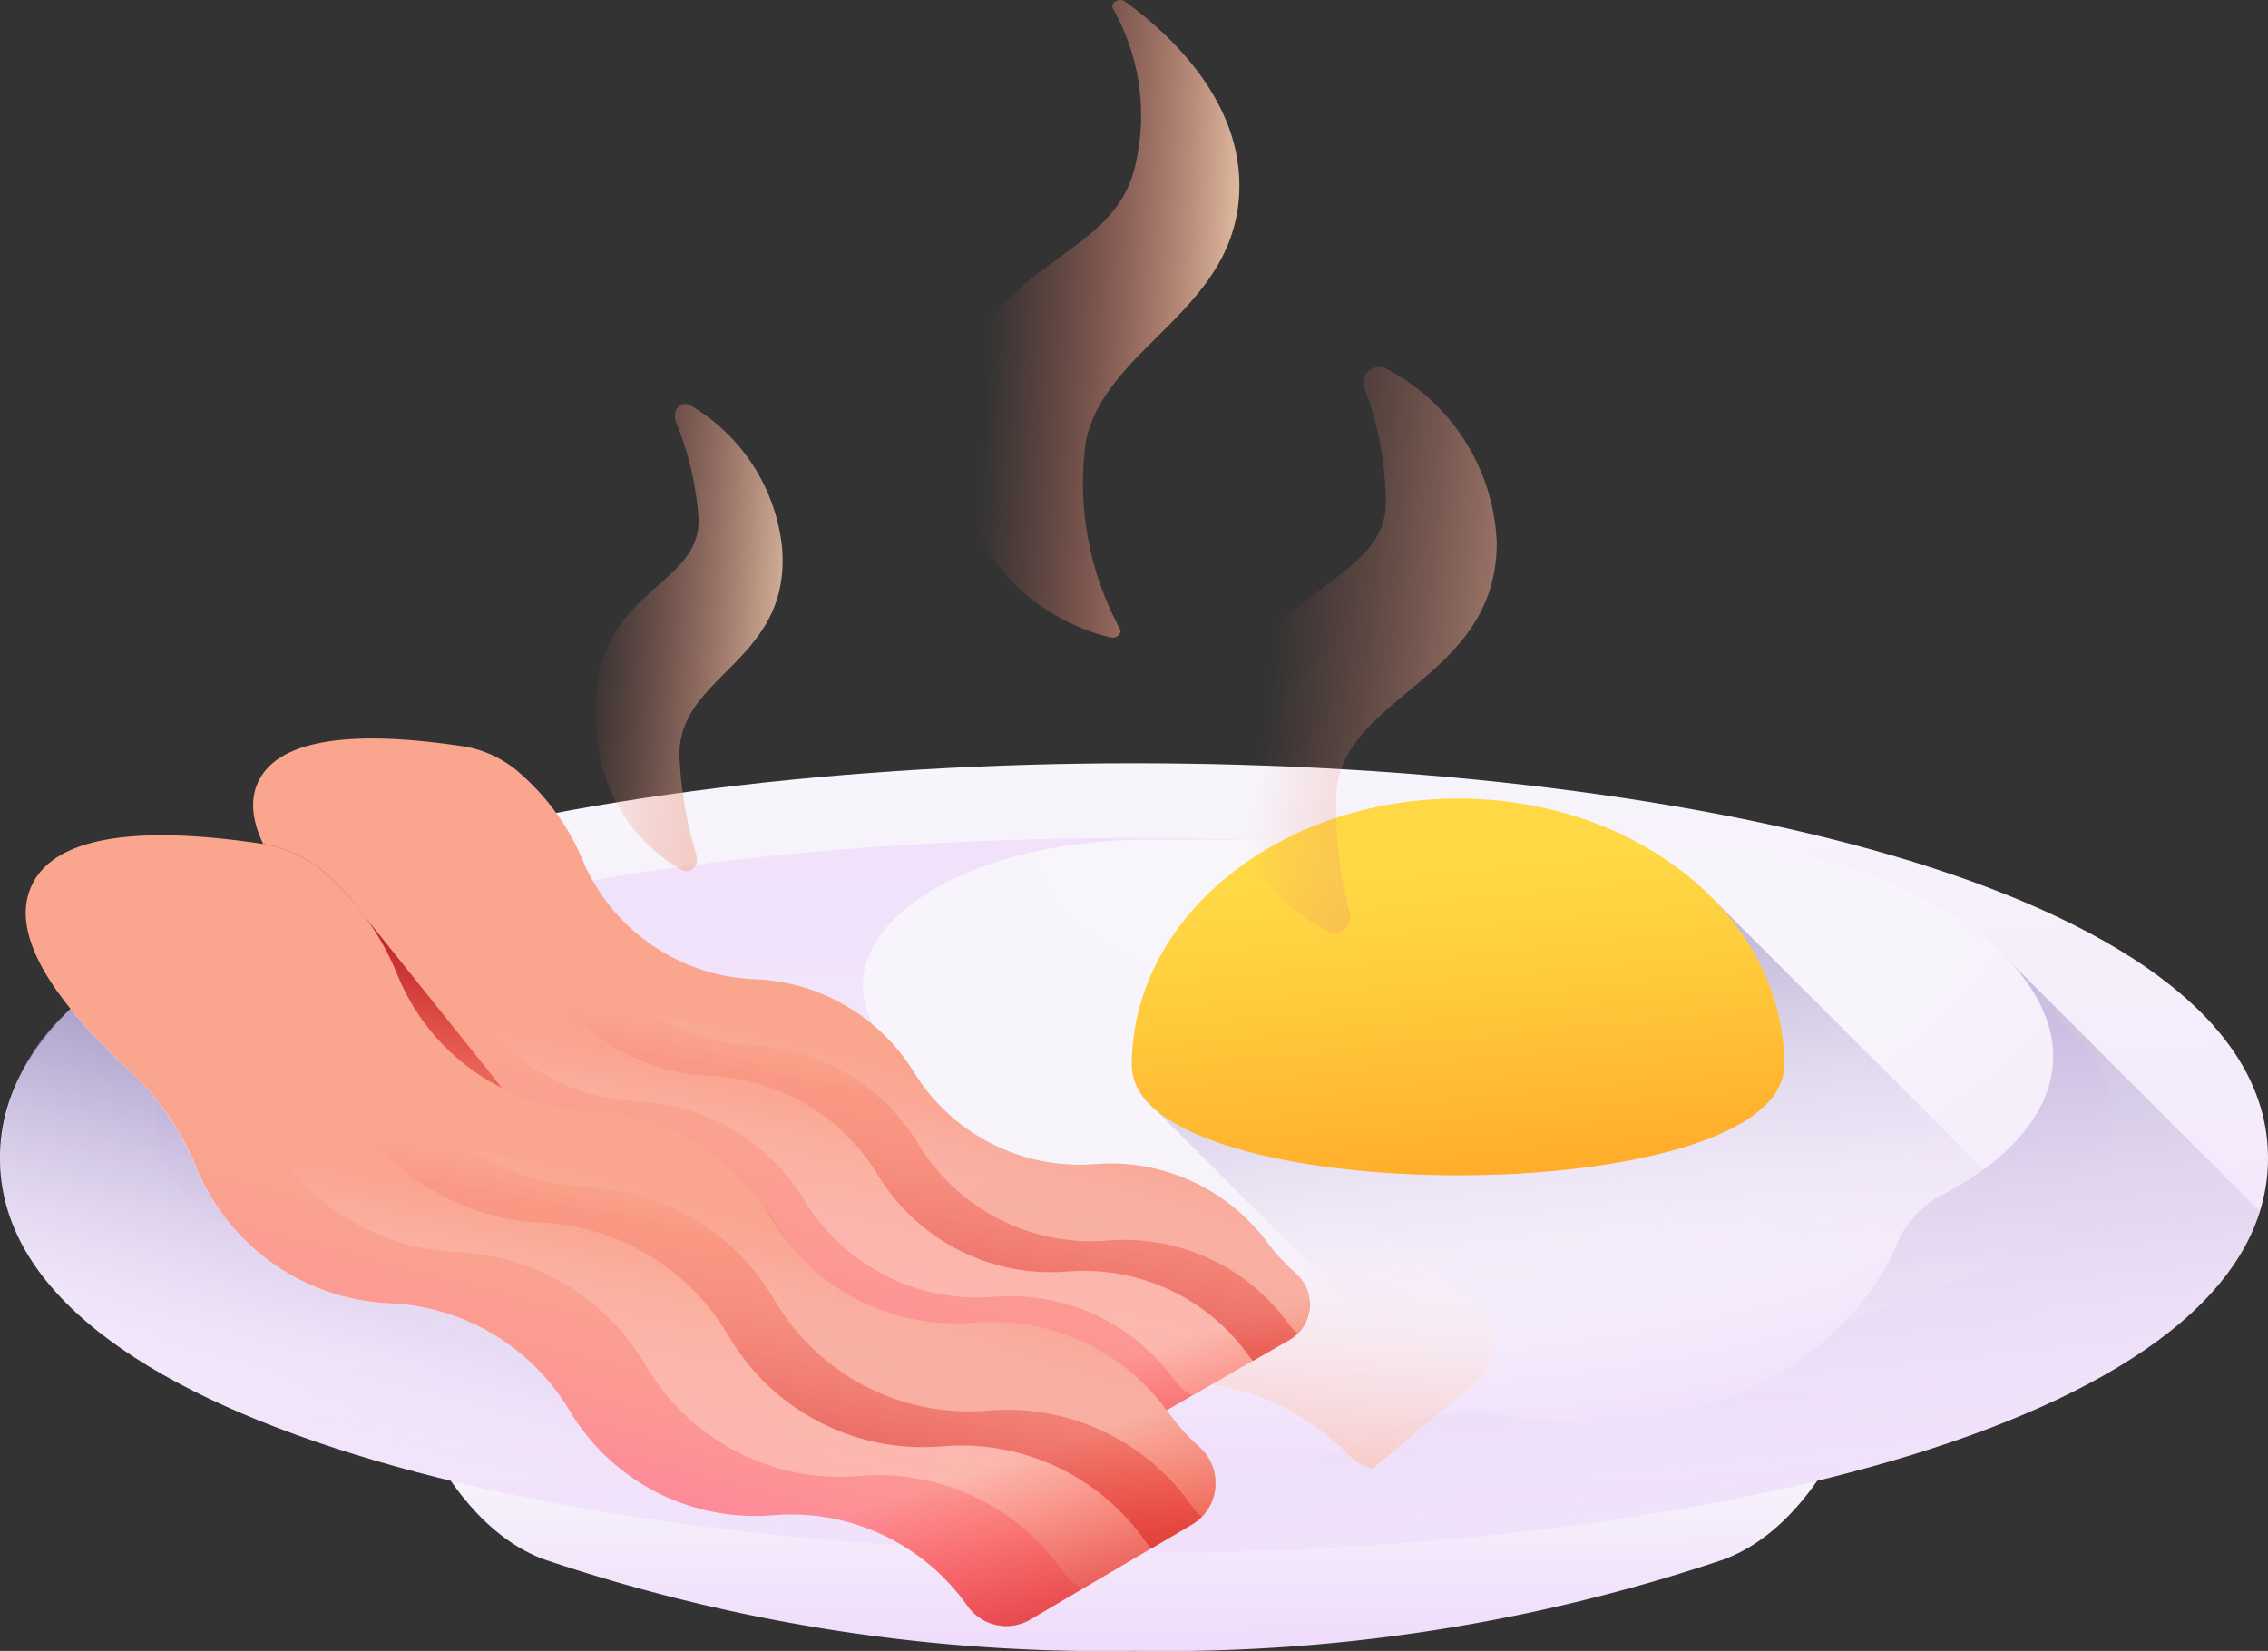 <svg id="_010-breakfast" data-name="010-breakfast" xmlns="http://www.w3.org/2000/svg" xmlns:xlink="http://www.w3.org/1999/xlink" width="52.548" height="38.254" viewBox="0 0 52.548 38.254">
  <rect x="0" y="0" width="52.548" height="38.254" fill="#333333" stroke="none"/>
  <defs>
    <linearGradient id="linear-gradient" x1="0.504" y1="0.342" x2="0.512" y2="0.972" gradientUnits="objectBoundingBox">
      <stop offset="0" stop-color="#f8f6fb"/>
      <stop offset="1" stop-color="#efdcfb"/>
    </linearGradient>
    <linearGradient id="linear-gradient-2" x1="0.461" y1="0.079" x2="0.552" y2="1.066" xlink:href="#linear-gradient"/>
    <linearGradient id="linear-gradient-3" x1="0.532" y1="1.379" x2="0.477" y2="-0.143" xlink:href="#linear-gradient"/>
    <linearGradient id="linear-gradient-4" x1="0.608" y1="0.965" x2="0.326" y2="-0.379" gradientUnits="objectBoundingBox">
      <stop offset="0" stop-color="#efdcfb" stop-opacity="0"/>
      <stop offset="0.029" stop-color="#e9d6f7" stop-opacity="0.027"/>
      <stop offset="0.22" stop-color="#c5b5de" stop-opacity="0.22"/>
      <stop offset="0.414" stop-color="#aa9bcb" stop-opacity="0.416"/>
      <stop offset="0.608" stop-color="#9688bd" stop-opacity="0.608"/>
      <stop offset="0.803" stop-color="#8a7db5" stop-opacity="0.804"/>
      <stop offset="1" stop-color="#8679b2"/>
    </linearGradient>
    <radialGradient id="radial-gradient" cx="0.4" cy="0.002" r="1.023" gradientUnits="objectBoundingBox">
      <stop offset="0" stop-color="#f8f6fb"/>
      <stop offset="0.505" stop-color="#f7f4fb"/>
      <stop offset="0.766" stop-color="#f5ecfb"/>
      <stop offset="0.97" stop-color="#f0dffb"/>
      <stop offset="1" stop-color="#efdcfb"/>
    </radialGradient>
    <linearGradient id="linear-gradient-5" x1="0.563" y1="0.787" x2="0.354" y2="-0.368" xlink:href="#linear-gradient-4"/>
    <linearGradient id="linear-gradient-6" x1="0.422" y1="0.164" x2="0.554" y2="1.032" gradientUnits="objectBoundingBox">
      <stop offset="0" stop-color="#ffd945"/>
      <stop offset="0.304" stop-color="#ffcd3e"/>
      <stop offset="0.856" stop-color="#ffad2b"/>
      <stop offset="1" stop-color="#ffa325"/>
    </linearGradient>
    <linearGradient id="linear-gradient-7" x1="0.182" y1="0.432" x2="1.621" y2="0.759" gradientUnits="objectBoundingBox">
      <stop offset="0" stop-color="#e87264" stop-opacity="0"/>
      <stop offset="1" stop-color="#f8dfbe"/>
    </linearGradient>
    <linearGradient id="linear-gradient-8" x1="0.125" y1="0.453" x2="1.091" y2="0.555" gradientUnits="objectBoundingBox">
      <stop offset="0" stop-color="#e87264" stop-opacity="0"/>
      <stop offset="0.157" stop-color="#e97869" stop-opacity="0.157"/>
      <stop offset="0.378" stop-color="#ec8b78" stop-opacity="0.376"/>
      <stop offset="0.635" stop-color="#f0a991" stop-opacity="0.635"/>
      <stop offset="0.919" stop-color="#f6d2b3" stop-opacity="0.918"/>
      <stop offset="1" stop-color="#f8dfbe"/>
    </linearGradient>
    <linearGradient id="linear-gradient-9" x1="0.02" y1="0.428" x2="1.148" y2="0.604" xlink:href="#linear-gradient-7"/>
    <linearGradient id="linear-gradient-10" x1="0.487" y1="0.493" x2="0.356" y2="1.05" gradientUnits="objectBoundingBox">
      <stop offset="0" stop-color="#fff" stop-opacity="0"/>
      <stop offset="0.214" stop-color="#fef0ec" stop-opacity="0.216"/>
      <stop offset="0.645" stop-color="#fcc9bb" stop-opacity="0.643"/>
      <stop offset="1" stop-color="#faa68e"/>
    </linearGradient>
    <linearGradient id="linear-gradient-11" x1="0.413" y1="0.795" x2="0.744" y2="-0.001" xlink:href="#linear-gradient-4"/>
    <linearGradient id="linear-gradient-12" x1="0.582" y1="0.419" x2="0.393" y2="0.898" gradientUnits="objectBoundingBox">
      <stop offset="0" stop-color="#faa68e"/>
      <stop offset="0.353" stop-color="#faa38f"/>
      <stop offset="0.651" stop-color="#fc9893"/>
      <stop offset="0.929" stop-color="#fe879a"/>
      <stop offset="1" stop-color="#ff819c"/>
    </linearGradient>
    <linearGradient id="linear-gradient-13" x1="0.534" y1="0.542" x2="0.374" y2="1.051" xlink:href="#linear-gradient-10"/>
    <linearGradient id="linear-gradient-14" x1="0.551" y1="0.518" x2="0.387" y2="1.157" gradientUnits="objectBoundingBox">
      <stop offset="0" stop-color="#f82814" stop-opacity="0"/>
      <stop offset="1" stop-color="#c0272d"/>
    </linearGradient>
    <linearGradient id="linear-gradient-15" x1="0.553" y1="0.547" x2="0.442" y2="0.892" xlink:href="#linear-gradient-10"/>
    <linearGradient id="linear-gradient-16" x1="0.859" y1="0.505" x2="1.339" y2="1.403" gradientUnits="objectBoundingBox">
      <stop offset="0" stop-color="#f82814" stop-opacity="0"/>
      <stop offset="0.268" stop-color="#ee2818" stop-opacity="0.267"/>
      <stop offset="0.719" stop-color="#d42724" stop-opacity="0.718"/>
      <stop offset="1" stop-color="#c0272d"/>
    </linearGradient>
    <linearGradient id="linear-gradient-17" x1="0.451" y1="0.653" x2="0.544" y2="0.264" xlink:href="#linear-gradient-14"/>
    <linearGradient id="linear-gradient-18" x1="0.533" y1="0.408" x2="0.365" y2="0.826" xlink:href="#linear-gradient-12"/>
    <linearGradient id="linear-gradient-19" x1="0.485" y1="0.518" x2="0.344" y2="0.962" xlink:href="#linear-gradient-10"/>
    <linearGradient id="linear-gradient-20" x1="0.492" y1="0.499" x2="0.346" y2="1.057" xlink:href="#linear-gradient-14"/>
    <linearGradient id="linear-gradient-21" x1="0.487" y1="0.527" x2="0.388" y2="0.828" xlink:href="#linear-gradient-10"/>
    <linearGradient id="linear-gradient-22" x1="0.606" y1="0.312" x2="1.032" y2="1.09" xlink:href="#linear-gradient-16"/>
  </defs>
  <g id="Group_78" data-name="Group 78" transform="translate(0 17.685)">
    <path id="Path_1873" data-name="Path 1873" d="M105.472,375.748a59.549,59.549,0,0,1-17.177-2.32c.674,2.4,1.94,4.221,3.5,4.8a40.571,40.571,0,0,0,13.676,2.122,40.569,40.569,0,0,0,13.676-2.122c1.561-.582,2.827-2.4,3.5-4.8A59.549,59.549,0,0,1,105.472,375.748Z" transform="translate(-79.197 -359.784)" fill="url(#linear-gradient)"/>
    <path id="Path_1874" data-name="Path 1874" d="M52.548,250.154c0,12.2-52.548,12.2-52.548,0S52.548,237.954,52.548,250.154Z" transform="translate(0 -241.004)" fill="url(#linear-gradient-2)"/>
    <path id="Path_1875" data-name="Path 1875" d="M80.336,264.335c0,8.7-45.336,8.7-45.336,0S80.336,255.637,80.336,264.335Z" transform="translate(-31.394 -256.079)" fill="url(#linear-gradient-3)"/>
  </g>
  <path id="Path_1876" data-name="Path 1876" d="M229.086,270.39l-5.767-5.767c-1.492-1.615-4.535-2.229-8.045-2.229-2.427,0-9.625-.206-12.072-.206-3.637,0-6.172,1.107-6.172,2.98a2.072,2.072,0,0,0,.607,1.534,3.851,3.851,0,0,1,.888,3.495,4.491,4.491,0,0,0-.072.8,4.873,4.873,0,0,0,1.64,3.566l3.735,3.736c11.937-.116,23.645-2.753,25.258-7.91Z" transform="translate(-176.728 -242.32)" fill="url(#linear-gradient-4)"/>
  <g id="Group_79" data-name="Group 79" transform="translate(19.992 18.503)">
    <path id="Path_1877" data-name="Path 1877" d="M221.608,263.21c0-2.538-4.041-5.022-9.026-5.022H200.614c-3.637,0-6.585,1.519-6.585,3.392a2.194,2.194,0,0,0,.71,1.534,3.965,3.965,0,0,1,1.094,3.495,4.491,4.491,0,0,0-.072.8c0,2.984,2.948,5.4,6.585,5.4a7.648,7.648,0,0,0,3.457-.8,5.291,5.291,0,0,1,3.361-.454,9.182,9.182,0,0,0,1.686.155c3.312,0,6.127-1.747,7.149-4.178a2.235,2.235,0,0,1,1.037-1.111C220.627,265.593,221.608,264.46,221.608,263.21Z" transform="translate(-194.029 -257.235)" fill="url(#radial-gradient)"/>
    <path id="Path_1878" data-name="Path 1878" d="M274.248,274.787l-6.213-6.213c-.537-.563-6.875-.368-9.578-.368-2.117,1.094-3.944,1.962-3.944,4.159a1.361,1.361,0,0,0,.54,1.029l7.034,7.034a5.533,5.533,0,0,1,1.329.085,9.176,9.176,0,0,0,1.686.155c3.312,0,6.127-1.747,7.149-4.178a2.236,2.236,0,0,1,1.037-1.111A7.45,7.45,0,0,0,274.248,274.787Z" transform="translate(-248.281 -266.192)" fill="url(#linear-gradient-5)"/>
    <path id="Path_1879" data-name="Path 1879" d="M269.628,255.113c0,3.409-15.115,3.409-15.115,0s3.383-6.173,7.557-6.173S269.628,251.7,269.628,255.113Z" transform="translate(-248.281 -248.94)" fill="url(#linear-gradient-6)"/>
  </g>
  <g id="Group_80" data-name="Group 80" transform="translate(13.807 0)">
    <path id="Path_1880" data-name="Path 1880" d="M279.022,152.347a.363.363,0,0,1,.509-.461,4.751,4.751,0,0,1,2.552,4.024c0,3.241-3.72,3.546-3.72,5.947a9.7,9.7,0,0,0,.307,2.619.363.363,0,0,1-.494.445,4.287,4.287,0,0,1-2.352-4.136c0-3.783,3.689-3.727,3.689-5.8A7.563,7.563,0,0,0,279.022,152.347Z" transform="translate(-261.211 -143.337)" fill="url(#linear-gradient-7)"/>
    <path id="Path_1881" data-name="Path 1881" d="M218.264,69.575c-.081-.145.135-.277.28-.171.983.713,2.644,2.22,2.644,4.26,0,2.9-3.145,3.715-3.564,5.973a7.114,7.114,0,0,0,.794,4.295c.062.12-.08.241-.228.2a4.727,4.727,0,0,1-3.563-5.238c.422-3.522,3.576-3.361,4.136-5.64A5.014,5.014,0,0,0,218.264,69.575Z" transform="translate(-206.28 -69.365)" fill="url(#linear-gradient-8)"/>
    <path id="Path_1882" data-name="Path 1882" d="M135.854,160.6c-.11-.271.121-.525.346-.381a4.339,4.339,0,0,1,2.113,3.32c.193,2.674-2.519,2.926-2.376,4.907a9.233,9.233,0,0,0,.381,2.161c.083.256-.123.482-.336.367a3.922,3.922,0,0,1-1.973-3.413c-.225-3.122,2.485-3.075,2.362-4.782A7.226,7.226,0,0,0,135.854,160.6Z" transform="translate(-133.997 -150.818)" fill="url(#linear-gradient-9)"/>
  </g>
  <path id="Path_1883" data-name="Path 1883" d="M70.847,266.5a5.333,5.333,0,0,1-.855-.673l-.11-.106a5.344,5.344,0,0,0-4.956-1.358l-.148.035a5.345,5.345,0,0,1-5.269-1.687l-.116-.133a5.407,5.407,0,0,0-4.752-1.812h0a5.4,5.4,0,0,1-5.259-2.506l-.041-.065a6.623,6.623,0,0,0-1.993-2.053l-.048-.032a3.069,3.069,0,0,0-1.746-.533,9.9,9.9,0,0,0-4.538.847c.3,1.056,1.472,2.212,3.27,3.4a6.857,6.857,0,0,1,2.062,2.125l.068.111a5.676,5.676,0,0,0,5.531,2.682h0a5.681,5.681,0,0,1,5,1.942l.107.124a5.568,5.568,0,0,0,5.529,1.792l.155-.037a5.562,5.562,0,0,1,5.2,1.442l.115.113.008.008a1.2,1.2,0,0,0,.525.3l2.4-2.006A1.19,1.19,0,0,0,70.847,266.5Z" transform="translate(-36.789 -236.393)" fill="url(#linear-gradient-10)"/>
  <path id="Path_1884" data-name="Path 1884" d="M20.914,308.693C9.787,307.973,0,304.981,0,299.716a4.771,4.771,0,0,1,1.633-3.456A13.513,13.513,0,0,0,3,297.688,6.09,6.09,0,0,1,4.5,299.837l.044.107a5.082,5.082,0,0,0,4.48,3.14h0a5.1,5.1,0,0,1,4.121,2.419l.076.123a5,5,0,0,0,4.608,2.367l.141-.01A5,5,0,0,1,20.914,308.693Z" transform="translate(0 -272.882)" fill="url(#linear-gradient-11)"/>
  <g id="Group_83" data-name="Group 83" transform="translate(0.596 17.118)">
    <g id="Group_81" data-name="Group 81" transform="translate(5.273 0)">
      <path id="Path_1885" data-name="Path 1885" d="M76.295,250.971l.076.1.005.007a1,1,0,0,0,1.281.248l3.3-1.9a.954.954,0,0,0,.139-1.558,4.42,4.42,0,0,1-.611-.656l-.076-.1a4.507,4.507,0,0,0-3.88-1.762l-.126.008a4.5,4.5,0,0,1-4.092-2.068l-.077-.122a4.544,4.544,0,0,0-3.652-2.1h0a4.518,4.518,0,0,1-3.975-2.724l-.025-.058a5.435,5.435,0,0,0-1.36-1.916l-.035-.032a2.59,2.59,0,0,0-1.36-.665c-2.524-.382-4.28-.186-4.752.824-.436.932.373,2.234,2.022,3.722a5.331,5.331,0,0,1,1.344,1.87l.039.093a4.546,4.546,0,0,0,3.982,2.74h0a4.579,4.579,0,0,1,3.662,2.113l.068.107a4.5,4.5,0,0,0,4.092,2.068l.126-.008A4.507,4.507,0,0,1,76.295,250.971Z" transform="translate(-56.962 -235.498)" fill="url(#linear-gradient-12)"/>
      <path id="Path_1886" data-name="Path 1886" d="M90.141,247.873a4.422,4.422,0,0,1-.611-.656l-.076-.1a4.507,4.507,0,0,0-3.88-1.762l-.126.008a4.5,4.5,0,0,1-4.092-2.068l-.077-.122a4.545,4.545,0,0,0-3.652-2.1h0a4.517,4.517,0,0,1-3.975-2.724l-.025-.058a5.435,5.435,0,0,0-1.36-1.916l-.035-.032a2.589,2.589,0,0,0-1.36-.665,8.385,8.385,0,0,0-3.831.061c.108.887.912,1.973,2.226,3.172a5.628,5.628,0,0,1,1.407,1.983l.041.1a4.75,4.75,0,0,0,4.174,2.9h0a4.774,4.774,0,0,1,3.84,2.236l.071.114a4.687,4.687,0,0,0,4.291,2.188l.132-.009a4.69,4.69,0,0,1,4.069,1.863l.079.106.006.008a1,1,0,0,0,.39.311L90,249.431A.954.954,0,0,0,90.141,247.873Z" transform="translate(-66.003 -235.498)" fill="url(#linear-gradient-13)"/>
      <path id="Path_1887" data-name="Path 1887" d="M105.611,247.878a4.423,4.423,0,0,1-.611-.656l-.076-.1a4.507,4.507,0,0,0-3.88-1.762l-.126.008a4.5,4.5,0,0,1-4.092-2.068l-.077-.122a4.544,4.544,0,0,0-3.652-2.1h0a4.518,4.518,0,0,1-3.975-2.724L89.1,238.3a5.436,5.436,0,0,0-1.36-1.916l-.035-.032a2.589,2.589,0,0,0-1.36-.665,14.562,14.562,0,0,0-2.054-.181,7.208,7.208,0,0,0,2.151,2.824,5.628,5.628,0,0,1,1.407,1.983l.041.1a4.75,4.75,0,0,0,4.174,2.9h0a4.774,4.774,0,0,1,3.84,2.236l.071.114a4.687,4.687,0,0,0,4.291,2.188l.132-.009a4.69,4.69,0,0,1,4.069,1.863l.079.106.006.008a1.006,1.006,0,0,0,.085.1l.835-.479a.954.954,0,0,0,.139-1.558Z" transform="translate(-81.472 -235.503)" fill="url(#linear-gradient-14)"/>
      <path id="Path_1888" data-name="Path 1888" d="M117.035,248.606a4.424,4.424,0,0,1-.611-.656l-.076-.1a4.507,4.507,0,0,0-3.88-1.762l-.126.008a4.5,4.5,0,0,1-4.092-2.068l-.077-.122a4.545,4.545,0,0,0-3.652-2.1h0a4.517,4.517,0,0,1-3.975-2.724l-.025-.058a5.436,5.436,0,0,0-1.36-1.916l-.035-.032a2.59,2.59,0,0,0-1.36-.665c-.255-.039-.5-.071-.741-.1a9.913,9.913,0,0,0,1.781,2.031,5.629,5.629,0,0,1,1.407,1.983l.041.1a4.75,4.75,0,0,0,4.174,2.9h0a4.774,4.774,0,0,1,3.84,2.236l.071.114a4.687,4.687,0,0,0,4.291,2.188l.132-.009a4.69,4.69,0,0,1,4.069,1.863l.079.106.006.008a.986.986,0,0,0,.176.18A.957.957,0,0,0,117.035,248.606Z" transform="translate(-92.897 -236.232)" fill="url(#linear-gradient-15)"/>
      <path id="Path_1889" data-name="Path 1889" d="M217.869,341.131a4.418,4.418,0,0,1-.611-.656l-.076-.1a4.437,4.437,0,0,0-.927-.906l-6.814,2.989a4.5,4.5,0,0,1,3.622,1.771l.076.1.005.007a1,1,0,0,0,1.281.248l3.3-1.9A.954.954,0,0,0,217.869,341.131Z" transform="translate(-193.731 -328.756)" fill="url(#linear-gradient-16)"/>
    </g>
    <path id="Path_1890" data-name="Path 1890" d="M79.7,272.6l.461-.265-.017-.023a5,5,0,0,0-4.369-2.014l-.142.01a5,5,0,0,1-3.576-1.169l-1.335-1.658a5.061,5.061,0,0,0-3.894-2.082h0a5.045,5.045,0,0,1-2.046-.522l-.037-.044-3.192-3.987A6.04,6.04,0,0,0,60.8,260l-.04-.037a2.875,2.875,0,0,0-1.521-.758,8.117,8.117,0,0,0,1.9,2.284,5.329,5.329,0,0,1,1.344,1.87l.039.093a4.546,4.546,0,0,0,3.982,2.74h0a4.579,4.579,0,0,1,3.662,2.113l.068.107a4.5,4.5,0,0,0,4.092,2.068l.126-.008a4.507,4.507,0,0,1,3.88,1.762l.076.1.005.007A1,1,0,0,0,79.7,272.6Z" transform="translate(-53.728 -256.767)" fill="url(#linear-gradient-17)"/>
    <g id="Group_82" data-name="Group 82" transform="translate(0 2.241)">
      <path id="Path_1891" data-name="Path 1891" d="M27.535,275l.085.115.006.008a1.1,1.1,0,0,0,1.444.281l3.735-2.2a1.114,1.114,0,0,0,.164-1.8,5,5,0,0,1-.687-.753l-.085-.115a5,5,0,0,0-4.369-2.014l-.142.01a5,5,0,0,1-4.607-2.366l-.087-.14a5.062,5.062,0,0,0-4.111-2.4h0a5.053,5.053,0,0,1-4.473-3.121l-.028-.067a6.2,6.2,0,0,0-1.526-2.2l-.04-.037a2.874,2.874,0,0,0-1.531-.76c-2.845-.43-4.827-.2-5.364.968-.5,1.075.412,2.572,2.266,4.28a6.079,6.079,0,0,1,1.509,2.149l.044.107a5.085,5.085,0,0,0,4.481,3.14h0a5.1,5.1,0,0,1,4.122,2.419l.076.123A5,5,0,0,0,23.023,273l.142-.01A5,5,0,0,1,27.535,275Z" transform="translate(-5.783 -257.245)" fill="url(#linear-gradient-18)"/>
      <path id="Path_1892" data-name="Path 1892" d="M43.21,271.413a4.99,4.99,0,0,1-.687-.753l-.085-.115a5,5,0,0,0-4.369-2.014l-.142.01a5,5,0,0,1-4.607-2.366l-.087-.14a5.063,5.063,0,0,0-4.111-2.4h0a5.053,5.053,0,0,1-4.473-3.121l-.028-.067a6.2,6.2,0,0,0-1.526-2.2l-.04-.037a2.875,2.875,0,0,0-1.531-.76,9.273,9.273,0,0,0-4.321.087c.118,1.022,1.02,2.269,2.5,3.645a6.419,6.419,0,0,1,1.579,2.279l.046.113a5.314,5.314,0,0,0,4.7,3.325h0a5.319,5.319,0,0,1,4.322,2.561l.08.131a5.213,5.213,0,0,0,4.832,2.5l.149-.011a5.208,5.208,0,0,1,4.582,2.13l.089.122.006.009a1.118,1.118,0,0,0,.439.356l2.524-1.485a1.114,1.114,0,0,0,.164-1.8Z" transform="translate(-16.025 -257.245)" fill="url(#linear-gradient-19)"/>
      <path id="Path_1893" data-name="Path 1893" d="M60.67,271.418a4.994,4.994,0,0,1-.687-.753l-.085-.115a5,5,0,0,0-4.369-2.014l-.142.01a5,5,0,0,1-4.607-2.366l-.087-.141a5.063,5.063,0,0,0-4.111-2.4h0a5.053,5.053,0,0,1-4.473-3.121l-.028-.067a6.2,6.2,0,0,0-1.526-2.2l-.04-.037a2.873,2.873,0,0,0-1.531-.76,16.074,16.074,0,0,0-2.316-.2,8.208,8.208,0,0,0,2.415,3.245,6.42,6.42,0,0,1,1.579,2.279l.046.113a5.314,5.314,0,0,0,4.7,3.325h0a5.319,5.319,0,0,1,4.322,2.561l.08.131a5.214,5.214,0,0,0,4.832,2.5l.149-.011a5.208,5.208,0,0,1,4.582,2.13l.089.122.006.009a1.132,1.132,0,0,0,.1.113l.944-.556A1.114,1.114,0,0,0,60.67,271.418Z" transform="translate(-33.486 -257.249)" fill="url(#linear-gradient-20)"/>
      <path id="Path_1894" data-name="Path 1894" d="M73.554,272.21a4.99,4.99,0,0,1-.687-.753l-.085-.115a5,5,0,0,0-4.369-2.014l-.142.01a5,5,0,0,1-4.607-2.366l-.087-.141a5.063,5.063,0,0,0-4.111-2.4h0a5.053,5.053,0,0,1-4.473-3.121l-.028-.067a6.2,6.2,0,0,0-1.526-2.2L53.4,259a2.874,2.874,0,0,0-1.531-.76c-.288-.044-.566-.079-.836-.109a11.235,11.235,0,0,0,2,2.332,6.419,6.419,0,0,1,1.579,2.279l.046.113a5.314,5.314,0,0,0,4.7,3.325h0a5.319,5.319,0,0,1,4.322,2.561l.08.131a5.213,5.213,0,0,0,4.832,2.5l.149-.011a5.208,5.208,0,0,1,4.582,2.13l.089.122.006.009a1.113,1.113,0,0,0,.2.207,1.118,1.118,0,0,0-.06-1.623Z" transform="translate(-46.369 -258.041)" fill="url(#linear-gradient-21)"/>
      <path id="Path_1895" data-name="Path 1895" d="M186.814,378.147a4.993,4.993,0,0,1-.687-.753l-.085-.115a4.994,4.994,0,0,0-1.042-1.04l-7.7,3.472a5,5,0,0,1,4.079,2.025l.085.115.006.008a1.1,1.1,0,0,0,1.444.281l3.735-2.2A1.114,1.114,0,0,0,186.814,378.147Z" transform="translate(-159.629 -363.978)" fill="url(#linear-gradient-22)"/>
    </g>
  </g>
</svg>
